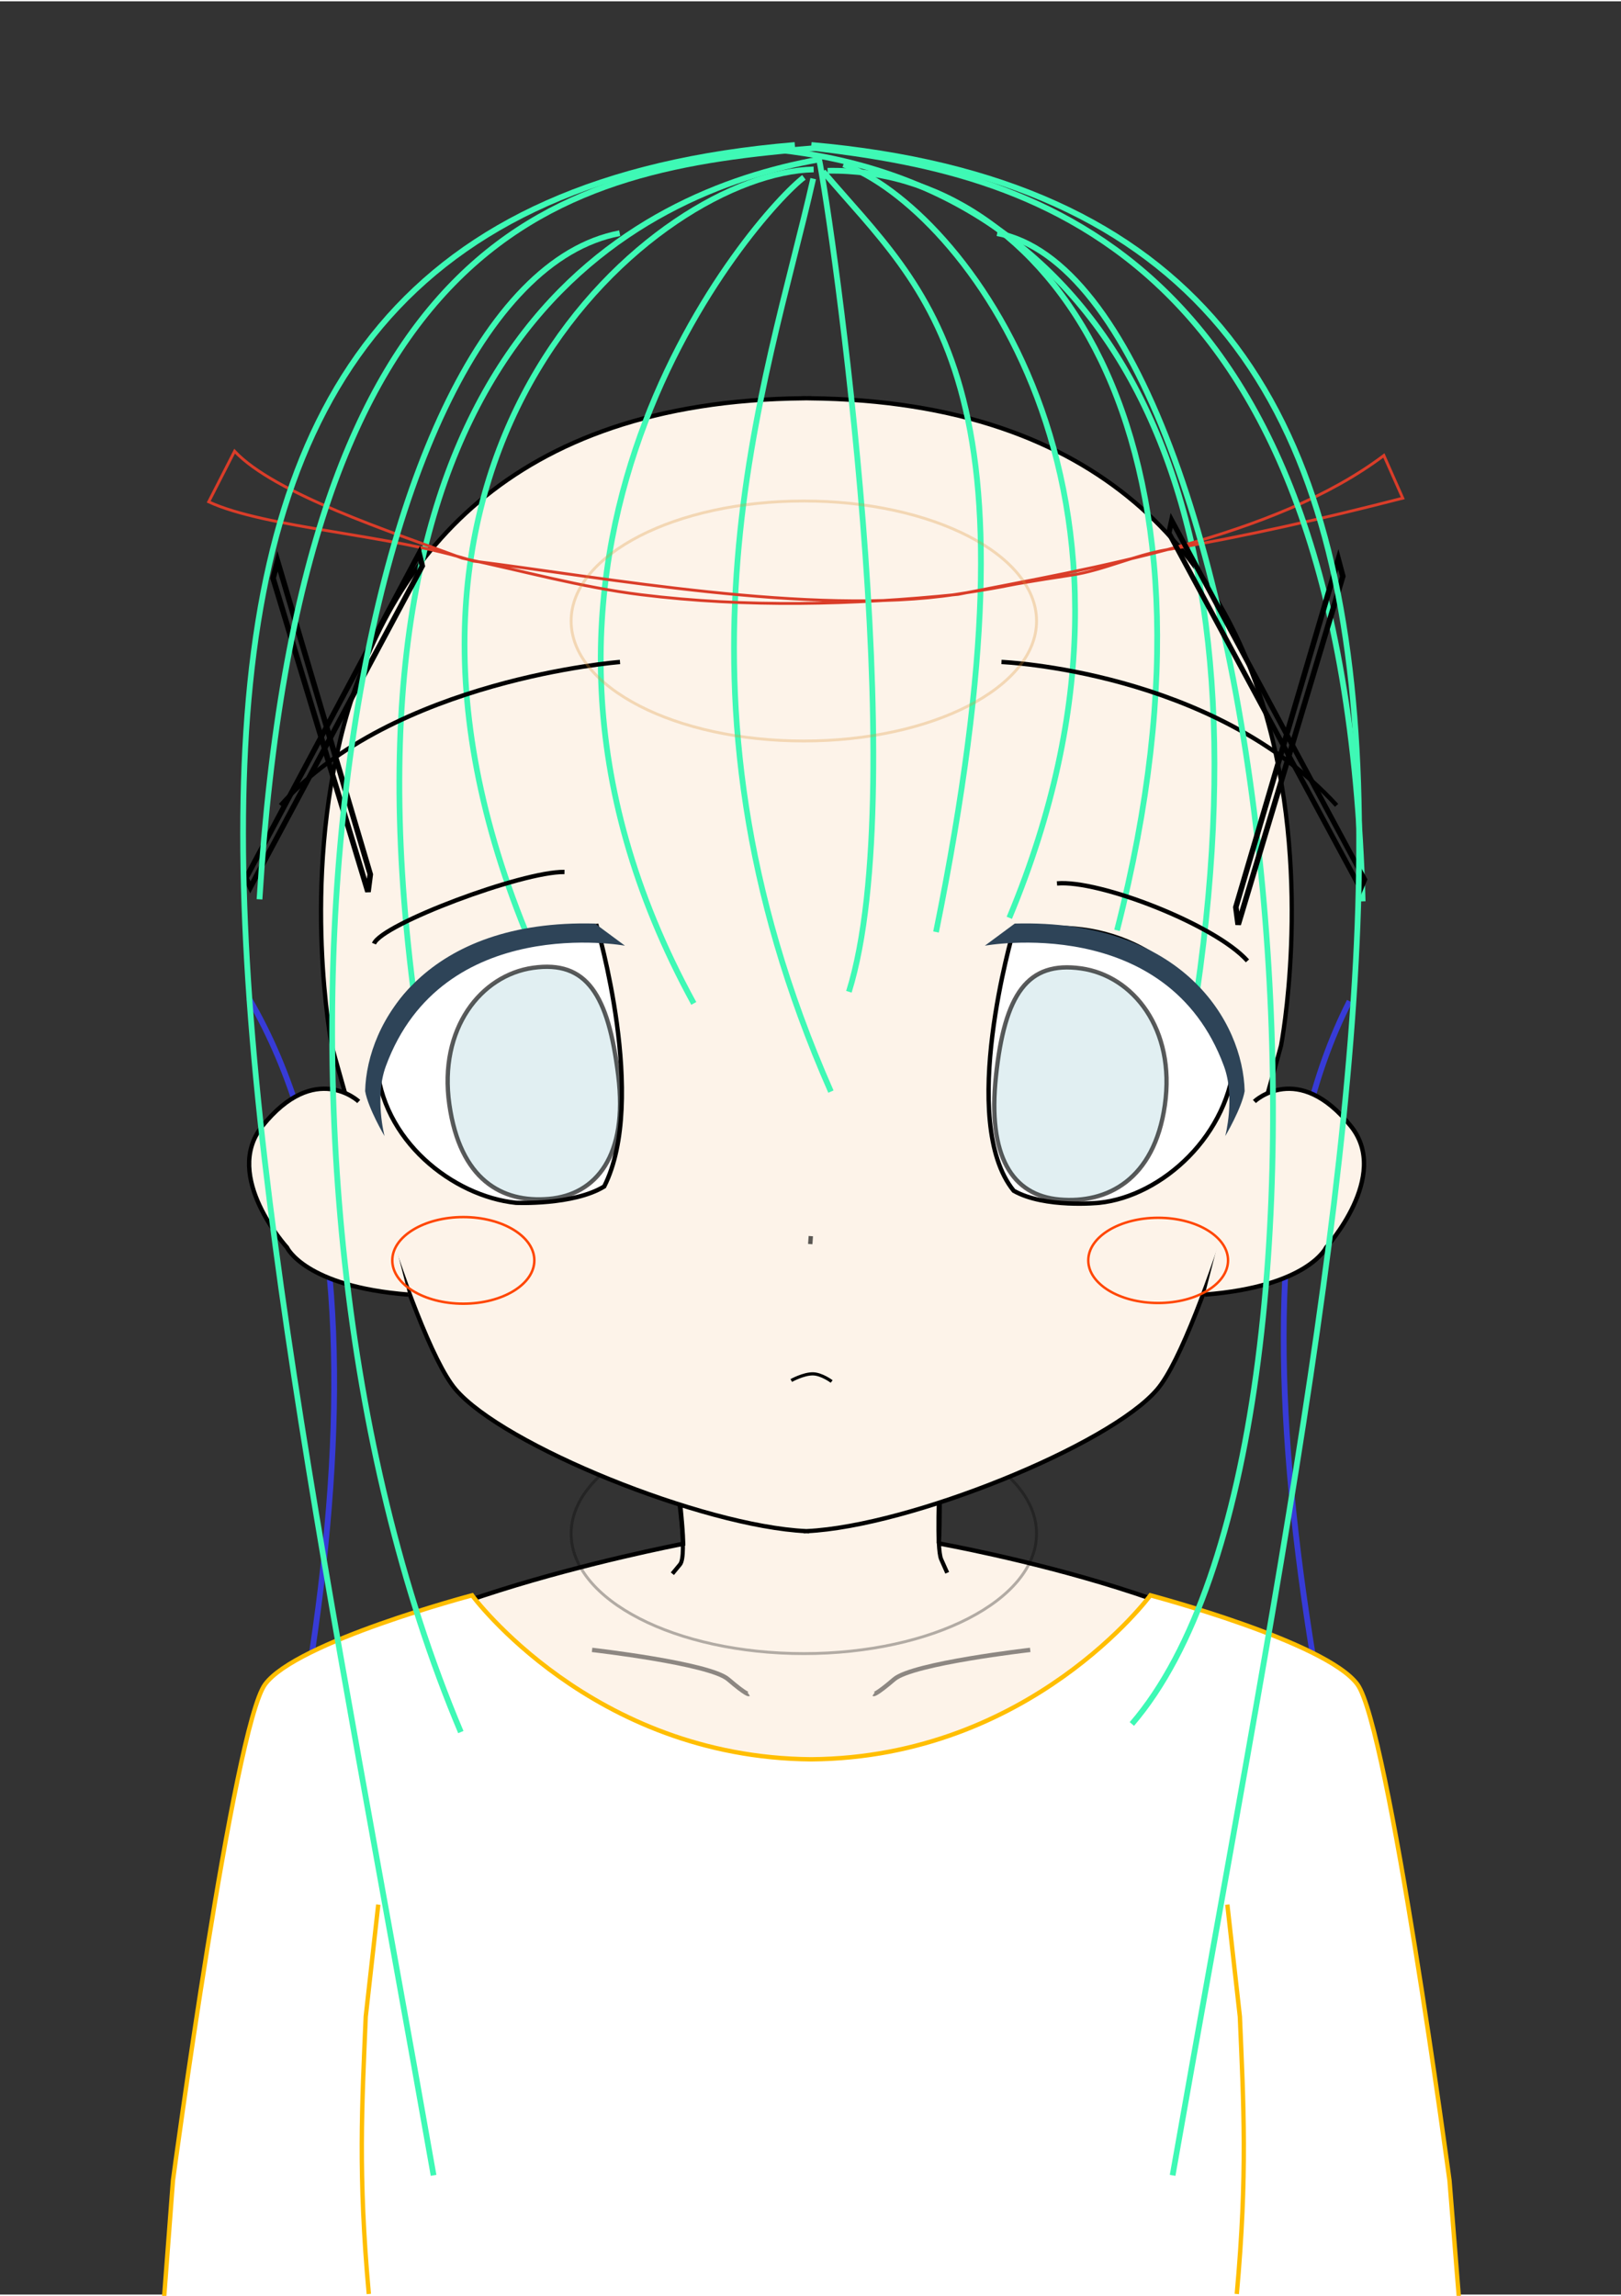 <?xml version="1.0" encoding="UTF-8" standalone="no"?>
<!-- Created with Inkscape (http://www.inkscape.org/) -->

<svg
   xmlns:dc="http://purl.org/dc/elements/1.1/"
   xmlns:cc="http://creativecommons.org/ns#"
   xmlns:rdf="http://www.w3.org/1999/02/22-rdf-syntax-ns#"
   xmlns:svg="http://www.w3.org/2000/svg"
   xmlns="http://www.w3.org/2000/svg"
   xmlns:xlink="http://www.w3.org/1999/xlink"
   xmlns:sodipodi="http://sodipodi.sourceforge.net/DTD/sodipodi-0.dtd"
   xmlns:inkscape="http://www.inkscape.org/namespaces/inkscape"
   width="565px"
   height="800px"
   viewBox="0 0 744.094 1052.362"
   id="svg2"
   version="1.1"
   inkscape:version="0.91 r13725"
   sodipodi:docname="chino-bezier-surprise.svg">
  <rect x="0" y="0" width="744.094" height="1052.362" fill="#333333" stroke="none"/>
  <defs
     id="defs4" />
  <sodipodi:namedview
     id="base"
     pagecolor="#ffffdc"
     bordercolor="#666666"
     borderopacity="1.0"
     inkscape:pageopacity="0"
     inkscape:pageshadow="2"
     inkscape:zoom="2"
     inkscape:cx="195.87954"
     inkscape:cy="470.64921"
     inkscape:document-units="px"
     inkscape:current-layer="layer1"
     showgrid="false"
     inkscape:window-width="1481"
     inkscape:window-height="1362"
     inkscape:window-x="488"
     inkscape:window-y="0"
     inkscape:window-maximized="0"
     showguides="true"
     inkscape:snap-to-guides="false"
     inkscape:snap-grids="false" />
  <g
     inkscape:label="Layer 1"
     inkscape:groupmode="layer"
     id="layer1">
    <path
       style="fill:none;fill-rule:evenodd;stroke:#373bd7;stroke-width:2.634;stroke-linecap:butt;stroke-linejoin:miter;stroke-miterlimit:4;stroke-dasharray:none;stroke-opacity:1"
       d="m 114.266,457.528 c 80.126,137.19 20.118,374.233 -28.234,555.192"
       id="hair-back-1"
       inkscape:connector-curvature="0"
       inkscape:label="hair-back-1"
       sodipodi:nodetypes="cc" />
    <path
       style="fill:#fdf3e9;fill-opacity:1;fill-rule:evenodd;stroke:#000000;stroke-width:2;stroke-linecap:butt;stroke-linejoin:miter;stroke-miterlimit:4;stroke-dasharray:none;stroke-opacity:1"
       d="m 311.24,680.985 c 0,0 2.168,17.608 2.346,26.868 -5.901,1.136 -160.821,31.31 -174.034,73.352 0,0 178.648,98.33 465.908,3.213 -13.092,-48.068 -174.716,-76.778 -174.716,-76.778 l 0.219,0 c 0.514,-8.365 0.362,-29.327 0.362,-29.327 z"
       id="shoulder"
       inkscape:connector-curvature="0"
       sodipodi:nodetypes="cccccccc" />
    <path
       sodipodi:nodetypes="cc"
       inkscape:label="hair-back-2"
       inkscape:connector-curvature="0"
       id="hair-back-2"
       d="m 619.497,458.845 c -69.264,135.882 -3.974,379.092 41.07,560.776"
       style="fill:none;fill-rule:evenodd;stroke:#373bd7;stroke-width:2.634;stroke-linecap:butt;stroke-linejoin:miter;stroke-miterlimit:4;stroke-dasharray:none;stroke-opacity:1" />
    <g
       id="dress"
       inkscape:label="dress"
       style="stroke-width:2;stroke-miterlimit:4;stroke-dasharray:none"
       transform="translate(0,-2.634)">
      <path
         sodipodi:nodetypes="ccscccscc"
         inkscape:connector-curvature="0"
         id="dress-outer-path"
         d="m 669.623,1055.685 -4.258,-53.085 c 0,0 -27.977,-208.031 -42.251,-227.589 -14.274,-19.558 -95.052,-40.895 -95.052,-40.895 0,0 -54.921,74.49 -155.679,75.257 -100.757,-0.768 -155.679,-75.257 -155.679,-75.257 0,0 -80.776,21.336 -95.05,40.895 -14.274,19.558 -42.253,227.589 -42.253,227.589 l -4.108,54.235"
         style="fill:#ffffff;fill-opacity:1;fill-rule:evenodd;stroke:#ffbe00;stroke-width:2;stroke-linecap:butt;stroke-linejoin:miter;stroke-miterlimit:4;stroke-dasharray:none;stroke-opacity:1"
         inkscape:label="dress-outer-path" />
      <path
         inkscape:connector-curvature="0"
         id="path4183"
         d="m 173.636,876.049 -5.748,51.391 c -1.71,40.593 -3.585,72.083 1.411,127.298"
         style="fill:none;fill-rule:evenodd;stroke:#ffbe00;stroke-width:2;stroke-linecap:butt;stroke-linejoin:miter;stroke-miterlimit:4;stroke-dasharray:none;stroke-opacity:1"
         sodipodi:nodetypes="ccc" />
      <use
         height="100%"
         width="100%"
         transform="matrix(-1,0,0,1,737.028,0)"
         id="use4185"
         xlink:href="#path4183"
         y="0"
         x="0"
         style="stroke-width:2;stroke-miterlimit:4;stroke-dasharray:none" />
    </g>
    <path
       style="fill:none;fill-rule:evenodd;stroke:#000000;stroke-width:2;stroke-linecap:butt;stroke-linejoin:miter;stroke-miterlimit:4;stroke-dasharray:none;stroke-opacity:0.442"
       d="m 271.787,756.532 c 0,0 53.874,6.122 62.445,13.468 8.571,7.346 9.425,6.791 9.425,6.791"
       id="collarbone-l"
       inkscape:connector-curvature="0"
       sodipodi:nodetypes="csc"
       inkscape:label="collarbone-l" />
    <path
       sodipodi:nodetypes="csc"
       inkscape:connector-curvature="0"
       id="collarbone-r"
       d="m 472.904,756.532 c 0,0 -53.874,6.122 -62.445,13.468 -8.571,7.346 -9.425,6.791 -9.425,6.791"
       style="fill:none;fill-rule:evenodd;stroke:#000000;stroke-width:2;stroke-linecap:butt;stroke-linejoin:miter;stroke-miterlimit:4;stroke-dasharray:none;stroke-opacity:0.442"
       inkscape:label="collarbone-r" />
    <path
       style="fill:none;fill-opacity:1;fill-rule:evenodd;stroke:#000000;stroke-width:1.898;stroke-linecap:butt;stroke-linejoin:miter;stroke-miterlimit:4;stroke-dasharray:none;stroke-opacity:1"
       d="m 434.802,721.146 -2.771,-6.204 c -2.269,-5.079 -0.722,-35.19 -0.722,-35.19"
       id="neck-r"
       inkscape:label="neck-r"
       inkscape:connector-curvature="0"
       sodipodi:nodetypes="csc" />
    <ellipse
       style="fill:none;fill-opacity:1;stroke:#000000;stroke-width:1.317;stroke-miterlimit:4;stroke-dasharray:none;stroke-opacity:0.299"
       id="face-shadow"
       cx="368.994"
       cy="703.166"
       rx="106.817"
       ry="55.063"
       inkscape:label="face-shadow" />
    <path
       style="fill:none;fill-opacity:1;fill-rule:evenodd;stroke:#000000;stroke-width:1.879;stroke-linecap:butt;stroke-linejoin:miter;stroke-miterlimit:4;stroke-dasharray:none;stroke-opacity:1"
       d="m 310.839,681.823 c 0,0 4.921,31.135 1.325,35.48 l -3.532,4.267"
       id="neck-l"
       inkscape:label="neck-l"
       inkscape:connector-curvature="0"
       sodipodi:nodetypes="csc" />
    <path
       style="fill:#fdf3e9;fill-opacity:1;fill-rule:evenodd;stroke:#000000;stroke-width:1.96;stroke-linecap:butt;stroke-linejoin:miter;stroke-miterlimit:4;stroke-dasharray:none;stroke-opacity:1"
       d="m 368.993,182.126 4.9e-4,0.028 c -273.659,2.688 -216.709,297.049 -216.709,297.049 0,0 35.758,132.889 56.794,157.716 21.759,25.679 113.491,62.848 160.859,65.113 l -3.8e-4,0.031 c 0.075,-0.003 0.157,-0.012 0.232,-0.015 0.075,0.003 0.155,0.012 0.23,0.015 l 3.8e-4,-0.031 c 47.368,-2.265 139.102,-39.434 160.861,-65.113 21.036,-24.827 56.791,-157.716 56.791,-157.716 0,0 56.949,-294.361 -216.709,-297.049 l -4.9e-4,-0.028 c -0.396,0.001 -0.781,0.01 -1.176,0.013 -0.394,-0.003 -0.778,-0.011 -1.173,-0.013 z"
       id="face"
       inkscape:label="face"
       inkscape:connector-curvature="0" />
    <path
       sodipodi:nodetypes="ccccc"
       inkscape:connector-curvature="0"
       id="sclera-r"
       d="m 465.126,426.927 c 0,0 -25.632,87.123 0.19,118.891 14.175,8.115 39.26,5.533 39.26,5.533 28.735,-2.986 60.228,-31.168 62.255,-67.373 -24.624,-53.537 -64.158,-63.638 -101.704,-57.052 z"
       style="fill:#ffffff;fill-opacity:1;fill-rule:evenodd;stroke:#000000;stroke-width:2;stroke-linecap:butt;stroke-linejoin:miter;stroke-miterlimit:4;stroke-dasharray:none;stroke-opacity:1"
       inkscape:label="sclera-r" />
    <path
       style="fill:#ffffff;fill-opacity:1;fill-rule:evenodd;stroke:#000000;stroke-width:2;stroke-linecap:butt;stroke-linejoin:miter;stroke-miterlimit:4;stroke-dasharray:none;stroke-opacity:1"
       d="m 273.916,424.293 c 0,0 23.515,79.74 3.444,119.559 -14.175,8.69 -40.535,7.5 -40.535,7.5 -28.735,-2.986 -61.928,-28.534 -63.954,-64.739 6.545,-41.204 42.089,-56.881 101.045,-62.32 z"
       id="sclera-l"
       inkscape:connector-curvature="0"
       sodipodi:nodetypes="ccccc"
       inkscape:label="sclera-l" />
    <g
       id="ears"
       inkscape:label="#g4183"
       style="fill:#fdf3e9;fill-opacity:1"
       transform="translate(5.08,0.157)">
      <path
         inkscape:label="ear-l"
         sodipodi:nodetypes="cscc"
         inkscape:connector-curvature="0"
         id="ear-l"
         d="m 159.589,504.707 c 0,0 -20.026,-18.982 -44.367,11.411 -18.304,22.854 11.44,55.592 11.44,55.592 0,0 8.218,17.913 55.693,21.619"
         style="fill:#fdf3e9;fill-opacity:1;fill-rule:evenodd;stroke:#000000;stroke-width:2;stroke-linecap:butt;stroke-linejoin:miter;stroke-miterlimit:4;stroke-dasharray:none;stroke-opacity:1" />
      <path
         style="fill:#fdf3e9;fill-opacity:1;fill-rule:evenodd;stroke:#000000;stroke-width:2;stroke-linecap:butt;stroke-linejoin:miter;stroke-miterlimit:4;stroke-dasharray:none;stroke-opacity:1"
         d="m 570.726,504.707 c 0,0 20.026,-18.982 44.367,11.411 18.304,22.854 -11.44,55.592 -11.44,55.592 0,0 -8.218,17.913 -55.693,21.619"
         id="ear-r"
         inkscape:connector-curvature="0"
         sodipodi:nodetypes="cscc"
         inkscape:label="ear-r" />
    </g>
    <path
       style="fill:none;fill-rule:evenodd;stroke:#000000;stroke-width:1.462;stroke-linecap:butt;stroke-linejoin:miter;stroke-miterlimit:4;stroke-dasharray:none;stroke-opacity:1"
       d="m 363.215,632.903 c 0,0 5.64,-3.127 9.954,-3.057 4.022,0.065 8.588,3.506 8.588,3.506"
       id="mouth"
       inkscape:connector-curvature="0"
       sodipodi:nodetypes="csc" />
    <path
       style="fill:none;fill-rule:evenodd;stroke:#000000;stroke-width:2;stroke-linecap:butt;stroke-linejoin:miter;stroke-miterlimit:4;stroke-dasharray:none;stroke-opacity:0.641"
       d="m 372.187,566.651 -0.254,3.653"
       id="nose"
       inkscape:connector-curvature="0"
       sodipodi:nodetypes="cc"
       inkscape:label="nose" />
    <path
       inkscape:connector-curvature="0"
       id="hair-c-1"
       d="m 373.288,81.371 c -21.277,94.308 -74.005,232.718 8.132,418.951"
       style="fill:none;fill-opacity:1;fill-rule:evenodd;stroke:#3ff9b5;stroke-width:2.634;stroke-linecap:butt;stroke-linejoin:miter;stroke-miterlimit:4;stroke-dasharray:none;stroke-opacity:1"
       inkscape:label="hair-c-1"
       sodipodi:nodetypes="cc" />
    <path
       inkscape:connector-curvature="0"
       id="hair-l-5"
       d="M 369.024,80.771 C 348.323,96.297 206.236,254.92 318.464,459.858"
       style="fill:none;fill-opacity:1;fill-rule:evenodd;stroke:#3ef9b5;stroke-width:2.634;stroke-linecap:butt;stroke-linejoin:miter;stroke-miterlimit:4;stroke-dasharray:none;stroke-opacity:1"
       inkscape:label="hair-l-5"
       sodipodi:nodetypes="cc" />
    <path
       inkscape:connector-curvature="0"
       id="hair-l-4"
       d="M 373.497,77.148 C 302.27,78.585 150.692,204.575 241.345,426.933"
       style="fill:none;fill-opacity:1;fill-rule:evenodd;stroke:#3ef9b5;stroke-width:2.634;stroke-linecap:butt;stroke-linejoin:miter;stroke-miterlimit:4;stroke-dasharray:none;stroke-opacity:1"
       inkscape:label="hair-l-4"
       sodipodi:nodetypes="cc" />
    <path
       inkscape:connector-curvature="0"
       id="hair-l-3"
       d="M 375.892,72.587 C 291.874,87.725 151.747,154.903 189.713,453.379"
       style="fill:none;fill-opacity:1;fill-rule:evenodd;stroke:#3ef9b5;stroke-width:2.634;stroke-linecap:butt;stroke-linejoin:miter;stroke-miterlimit:4;stroke-dasharray:none;stroke-opacity:1"
       sodipodi:nodetypes="cc"
       inkscape:label="hair-l-3" />
    <path
       inkscape:connector-curvature="0"
       id="hair-r-6"
       d="M 377.858,78.094 C 425.332,133.915 481.309,172.236 429.67,427.082"
       style="fill:none;fill-opacity:1;fill-rule:evenodd;stroke:#3ef9b5;stroke-width:2.634;stroke-linecap:butt;stroke-linejoin:miter;stroke-miterlimit:4;stroke-dasharray:none;stroke-opacity:1"
       inkscape:label="hair-r-6"
       sodipodi:nodetypes="cc" />
    <path
       inkscape:connector-curvature="0"
       id="hair-r-5"
       d="M 387.174,74.841 C 440.998,94.229 544.959,225.059 463.302,420.576"
       style="fill:none;fill-opacity:1;fill-rule:evenodd;stroke:#3ef9b5;stroke-width:2.634;stroke-linecap:butt;stroke-linejoin:miter;stroke-miterlimit:4;stroke-dasharray:none;stroke-opacity:1"
       inkscape:label="hair-r-5"
       sodipodi:nodetypes="cc" />
    <path
       inkscape:connector-curvature="0"
       id="hair-r-4"
       d="M 379.889,77.757 C 478.015,75.936 571.987,195.156 512.757,426.326"
       style="fill:none;fill-opacity:1;fill-rule:evenodd;stroke:#3ef9b5;stroke-width:2.634;stroke-linecap:butt;stroke-linejoin:miter;stroke-miterlimit:4;stroke-dasharray:none;stroke-opacity:1"
       inkscape:label="hair-r-4"
       sodipodi:nodetypes="cc" />
    <path
       inkscape:connector-curvature="0"
       id="hair-r-3"
       d="M 356.305,68.068 C 501.681,83.472 584.644,212.336 549.399,455.048"
       style="fill:none;fill-opacity:1;fill-rule:evenodd;stroke:#3ef9b5;stroke-width:2.634;stroke-linecap:butt;stroke-linejoin:miter;stroke-miterlimit:4;stroke-dasharray:none;stroke-opacity:1"
       inkscape:label="hair-r-3"
       sodipodi:nodetypes="cc" />
    <path
       style="fill:#3c93a9;fill-opacity:0.156;stroke:#000000;stroke-width:1.98;stroke-miterlimit:4;stroke-dasharray:none;stroke-opacity:0.641"
       d="m 283.823,493.084 c 4.484,36.557 -10.08,54.584 -31.851,56.495 -21.771,1.91 -40.805,-9.016 -45.706,-43.315 -4.988,-34.91 14.53,-59.387 38.47,-62.757 24.576,-3.46 34.51,12.261 39.087,49.577 z"
       id="iris-l"
       inkscape:connector-curvature="0"
       sodipodi:nodetypes="sssss" />
    <ellipse
       style="fill:none;fill-opacity:1;stroke:#ff4600;stroke-width:1.135;stroke-miterlimit:4;stroke-dasharray:none;stroke-opacity:1"
       id="red-cheek-l"
       cx="212.678"
       cy="577.78"
       rx="32.605"
       ry="19.872"
       inkscape:label="red-cheek-l" />
    <path
       style="fill:none;fill-rule:evenodd;stroke:#000000;stroke-width:2;stroke-linecap:butt;stroke-linejoin:miter;stroke-miterlimit:4;stroke-dasharray:none;stroke-opacity:1"
       d="m 284.604,303.172 c 0,0 -104.13,7.927 -155.842,65.8"
       id="eyebrow-l"
       inkscape:connector-curvature="0"
       sodipodi:nodetypes="cc"
       inkscape:label="eyebrow-l" />
    <path
       style="fill:none;fill-rule:evenodd;stroke:#000000;stroke-width:2;stroke-linecap:butt;stroke-linejoin:miter;stroke-miterlimit:4;stroke-dasharray:none;stroke-opacity:1"
       d="m 259.124,399.535 c -19.45,-0.325 -83.875,23.93 -87.444,32.9"
       id="eyelid-fold-line-l"
       inkscape:connector-curvature="0"
       sodipodi:nodetypes="cc"
       inkscape:label="eyelid-fold-line-l" />
    <ellipse
       ry="19.55"
       rx="32.077"
       cy="577.78"
       cx="-531.632"
       id="red-cheek-r"
       style="fill:none;fill-opacity:1;stroke:#ff4600;stroke-width:1.116;stroke-miterlimit:4;stroke-dasharray:none;stroke-opacity:1"
       inkscape:label="red-cheek-r"
       transform="scale(-1,1)" />
    <path
       sodipodi:nodetypes="cc"
       inkscape:connector-curvature="0"
       id="eyebrow-r"
       d="m 459.706,303.172 c 0,0 97.25,3.861 153.842,65.8"
       style="fill:none;fill-rule:evenodd;stroke:#000000;stroke-width:2;stroke-linecap:butt;stroke-linejoin:miter;stroke-miterlimit:4;stroke-dasharray:none;stroke-opacity:1"
       inkscape:label="eyebrow-r" />
    <path
       sodipodi:nodetypes="cc"
       inkscape:connector-curvature="0"
       id="eyelid-fold-line-r"
       d="m 485.186,404.803 c 19.267,-1.801 72.542,18.85 87.445,35.534"
       style="fill:none;fill-rule:evenodd;stroke:#000000;stroke-width:2;stroke-linecap:butt;stroke-linejoin:miter;stroke-miterlimit:4;stroke-dasharray:none;stroke-opacity:1"
       inkscape:label="eyelid-fold-line-r" />
    <path
       style="fill:none;fill-rule:evenodd;stroke:#da3d29;stroke-width:1.317px;stroke-linecap:butt;stroke-linejoin:miter;stroke-opacity:1"
       d="m 107.683,206.449 c 18.402,19.552 71.818,36.99 104.541,49.095 27.468,5.743 54.587,13.381 82.164,16.777 48.203,5.937 96.973,4.765 145.477,-0.194 62.068,-12.165 144.875,-25.677 195.38,-63.723 l 8.67,19.596 c -37.216,9.568 -72.813,17.632 -108.257,23.643 -15.149,2.569 -29.318,9.486 -43.452,11.61 -39.986,6.108 -21.096,3.946 -53.442,8.903 -65.622,10.058 -163.68,-8.139 -221.549,-15.297 -37.294,-12.084 -95.197,-15.054 -121.415,-27.176 z"
       id="hair-highlight"
       inkscape:connector-curvature="0"
       sodipodi:nodetypes="ccscccscsccc"
       inkscape:label="hair-highlight" />
    <path
       style="fill:none;fill-rule:evenodd;stroke:#3ff9b5;stroke-width:2.634;stroke-linecap:butt;stroke-linejoin:miter;stroke-miterlimit:4;stroke-dasharray:none;stroke-opacity:1"
       d="m 375.895,71.983 c 6.085,29.376 43.212,288.313 13.774,382.528"
       id="hair-c-2"
       inkscape:connector-curvature="0"
       sodipodi:nodetypes="cc"
       inkscape:label="hair-c-2" />
    <ellipse
       inkscape:label="forehead-shadow"
       ry="55.063"
       rx="106.817"
       cy="284.367"
       cx="368.994"
       id="forehead-shadow"
       style="fill:none;fill-opacity:1;stroke:#da9437;stroke-width:1.317;stroke-miterlimit:4;stroke-dasharray:none;stroke-opacity:0.293" />
    <path
       sodipodi:nodetypes="sssss"
       inkscape:connector-curvature="0"
       id="iris-r"
       d="m 457.155,493.372 c -3.868,36.627 7.446,54.584 29.217,56.495 21.771,1.91 43.439,-9.016 48.34,-43.315 4.988,-34.91 -14.53,-59.387 -38.47,-62.757 -24.576,-3.46 -35.085,11.686 -39.087,49.577 z"
       style="fill:#3c93a9;fill-opacity:0.156;stroke:#000000;stroke-width:1.98;stroke-miterlimit:4;stroke-dasharray:none;stroke-opacity:0.641"
       inkscape:label="iris-r" />
    <path
       inkscape:label="hair-r-2"
       sodipodi:nodetypes="cc"
       inkscape:connector-curvature="0"
       id="hair-r-2"
       d="m 457.744,106.409 c 126.516,23.989 177.701,549.712 61.817,684.114"
       style="fill:none;fill-rule:evenodd;stroke:#3ef9b5;stroke-width:2.634;stroke-linecap:butt;stroke-linejoin:miter;stroke-miterlimit:4;stroke-dasharray:none;stroke-opacity:1" />
    <path
       inkscape:connector-curvature="0"
       id="hair-r-0"
       d="M 373.803,67.319 C 465.267,78.392 617.314,106.558 625.504,413.019"
       style="fill:none;fill-opacity:1;fill-rule:evenodd;stroke:#3ff9b5;stroke-width:2.634;stroke-linecap:butt;stroke-linejoin:miter;stroke-miterlimit:4;stroke-dasharray:none;stroke-opacity:1"
       sodipodi:nodetypes="cc"
       inkscape:label="hair-r-0" />
    <path
       inkscape:label="upper-lash-line-l"
       style="fill:#2e4458;fill-opacity:1;fill-rule:evenodd;stroke:none;stroke-width:2;stroke-linecap:butt;stroke-linejoin:miter;stroke-miterlimit:4;stroke-dasharray:none;stroke-opacity:0.673"
       d="m 286.871,433.368 c 0,0 -83.734,-15.362 -109.749,55.267 -5.29,14.361 -0.594,32.133 -0.594,32.133 0,0 -7.575,-12.824 -8.914,-20.667 0.742,-31.58 28.307,-78.988 105.54,-76.88 z"
       id="upper-lash-line-l"
       inkscape:connector-curvature="0"
       sodipodi:nodetypes="cscccc" />
    <g
       id="X-l"
       inkscape:label="X-l"
       style="fill:#545757;fill-opacity:1;stroke-width:2;stroke-miterlimit:4;stroke-dasharray:none"
       transform="matrix(1.292,0.071,0.055,-0.997,-23.225,725.708)">
      <path
         sodipodi:nodetypes="ccccc"
         inkscape:connector-curvature="0"
         id="path4283"
         d="m 93,326.685 -1.706,4.217 54.993,153.359 1.349,-5.75 z"
         style="fill:none;fill-opacity:1;fill-rule:evenodd;stroke:#000000;stroke-width:1.979;stroke-linecap:butt;stroke-linejoin:miter;stroke-miterlimit:4;stroke-dasharray:none;stroke-opacity:1" />
      <path
         sodipodi:nodetypes="ccccc"
         inkscape:connector-curvature="0"
         id="path4285"
         d="m 135.233,335.706 -0.465,-8.156 -39.753,141.58 1.267,7.936 z"
         style="fill:none;fill-opacity:1;fill-rule:evenodd;stroke:#000000;stroke-width:2;stroke-linecap:butt;stroke-linejoin:miter;stroke-miterlimit:4;stroke-dasharray:none;stroke-opacity:1" />
    </g>
    <g
       id="X-r"
       inkscape:label="X-r"
       transform="matrix(1.283,-0.074,-0.058,-0.997,-184.29,802.692)"
       style="stroke-width:2;stroke-miterlimit:4;stroke-dasharray:none">
      <path
         style="fill:none;fill-opacity:1;fill-rule:evenodd;stroke:#000000;stroke-width:1.897;stroke-linecap:butt;stroke-linejoin:miter;stroke-miterlimit:4;stroke-dasharray:none;stroke-opacity:1"
         d="m 646.231,348.584 1.581,4.231 -61.335,169.87 -1.259,-5.763 z"
         id="use4345"
         inkscape:connector-curvature="0"
         sodipodi:nodetypes="ccccc" />
      <path
         style="fill:none;fill-opacity:1;fill-rule:evenodd;stroke:#000000;stroke-width:2;stroke-linecap:butt;stroke-linejoin:miter;stroke-miterlimit:4;stroke-dasharray:none;stroke-opacity:1"
         d="m 601.332,343.551 0.465,-8.156 44.544,157.081 -1.267,7.936 z"
         id="use4353"
         inkscape:connector-curvature="0"
         sodipodi:nodetypes="ccccc" />
    </g>
    <path
       inkscape:label="hair-l-0"
       sodipodi:nodetypes="cc"
       style="fill:none;fill-opacity:1;fill-rule:evenodd;stroke:#3ff9b5;stroke-width:2.634;stroke-linecap:butt;stroke-linejoin:miter;stroke-miterlimit:4;stroke-dasharray:none;stroke-opacity:1"
       d="M 374.536,67.319 C 258.056,76.736 138.321,102.388 119.124,412.088"
       id="hair-l-0"
       inkscape:connector-curvature="0" />
    <path
       style="fill:none;fill-rule:evenodd;stroke:#3ef9b5;stroke-width:2.634;stroke-linecap:butt;stroke-linejoin:miter;stroke-miterlimit:4;stroke-dasharray:none;stroke-opacity:1"
       d="M 284.462,106.409 C 157.946,130.397 100.564,531.353 211.539,794.236"
       id="hair-l-2"
       inkscape:connector-curvature="0"
       sodipodi:nodetypes="cc"
       inkscape:label="hair-l-2" />
    <path
       sodipodi:nodetypes="cc"
       inkscape:connector-curvature="0"
       id="hair-l-1"
       d="M 364.858,65.924 C 7.021,95.729 105.19,463.674 199.022,997.652"
       style="fill:none;fill-opacity:1;fill-rule:evenodd;stroke:#3ef9b5;stroke-width:2.634;stroke-linecap:butt;stroke-linejoin:miter;stroke-miterlimit:4;stroke-dasharray:none;stroke-opacity:1"
       inkscape:label="hair-l-1" />
    <path
       inkscape:label="hair-r-1"
       style="fill:none;fill-opacity:1;fill-rule:evenodd;stroke:#3ef9b5;stroke-width:2.634;stroke-linecap:butt;stroke-linejoin:miter;stroke-miterlimit:4;stroke-dasharray:none;stroke-opacity:1"
       d="M 372.434,65.924 C 725.003,97.046 632.102,463.674 538.27,997.652"
       id="hair-r-1"
       inkscape:connector-curvature="0"
       sodipodi:nodetypes="cc" />
    <path
       sodipodi:nodetypes="cscccc"
       inkscape:connector-curvature="0"
       id="upper-lash-line-r"
       d="m 452.082,433.368 c 0,0 83.734,-15.362 109.749,55.267 5.29,14.361 0.594,32.133 0.594,32.133 0,0 7.575,-12.824 8.914,-20.667 C 570.597,468.522 543.032,421.113 465.799,423.221 Z"
       style="fill:#2e4458;fill-opacity:1;fill-rule:evenodd;stroke:none;stroke-width:2;stroke-linecap:butt;stroke-linejoin:miter;stroke-miterlimit:4;stroke-dasharray:none;stroke-opacity:0.673"
       inkscape:label="upper-lash-line-r" />
  </g>
</svg>
